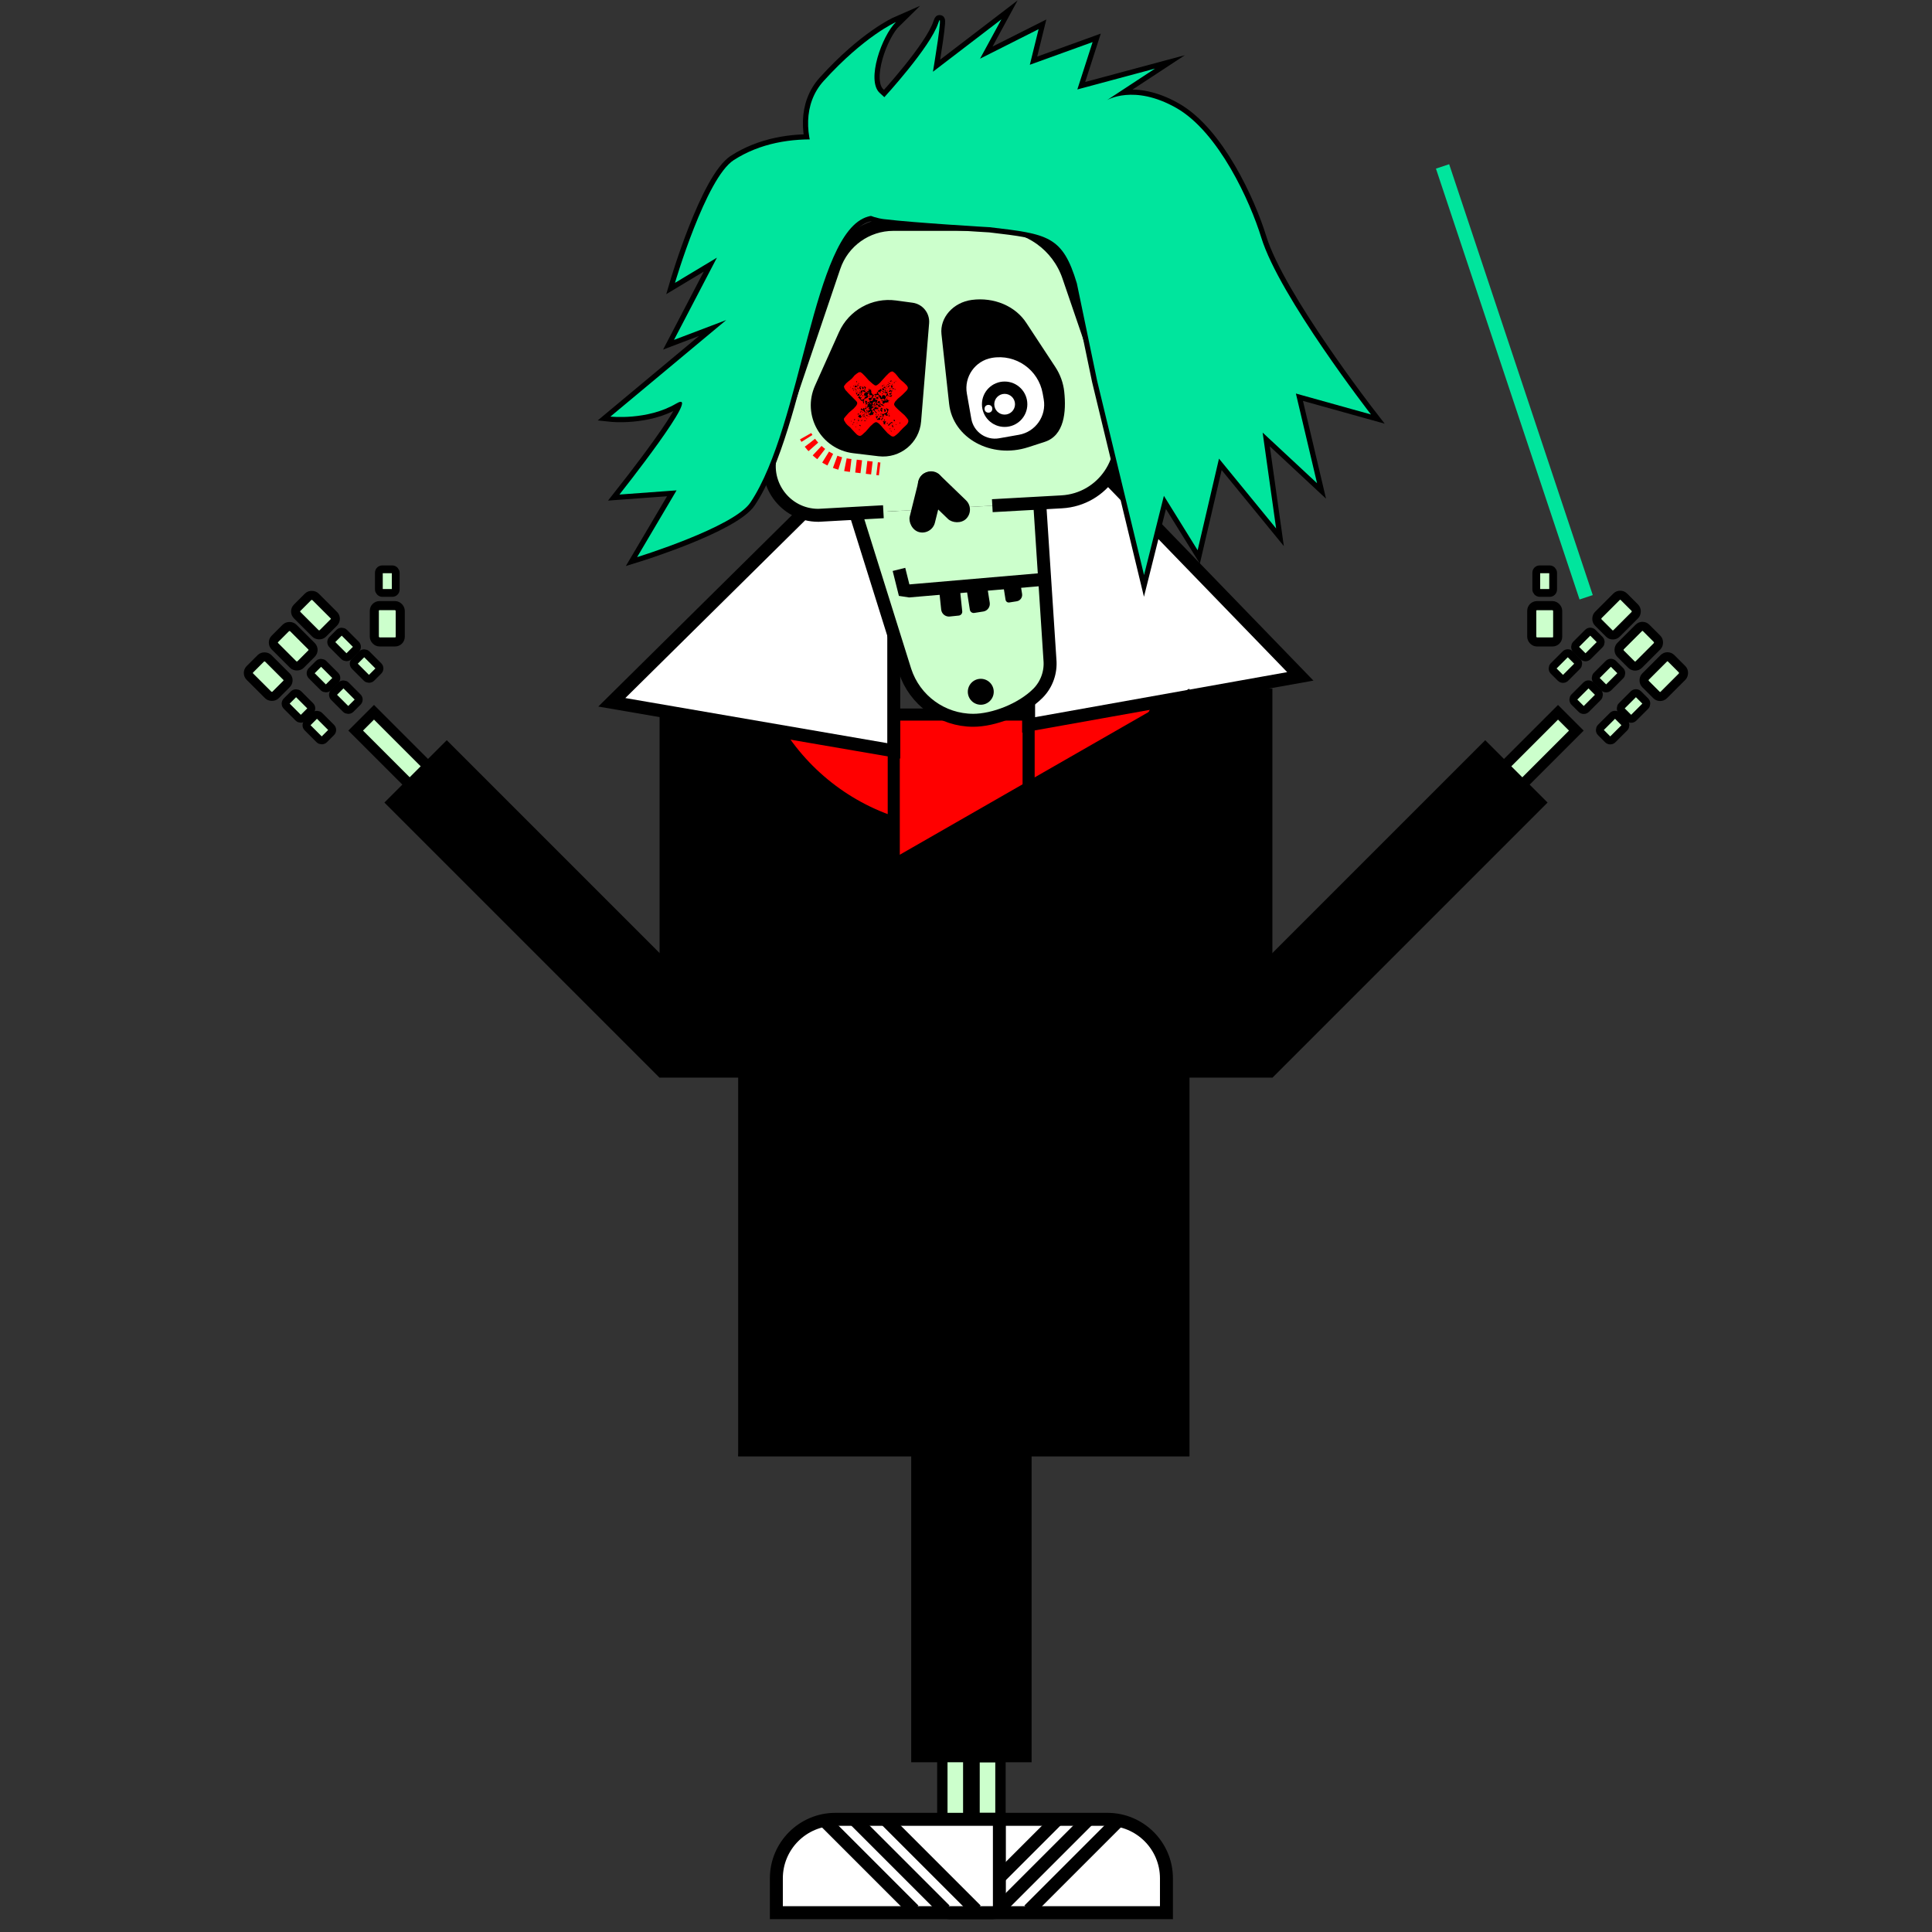<?xml version="1.0" encoding="UTF-8"?>
<svg xmlns="http://www.w3.org/2000/svg" viewBox="0 0 1000 1000">
  <rect x="0" y="0" width="1000" height="1000" fill="#333333" stroke="none"/>
  <defs>
    <style>
      .cls-1 {
        stroke-width: 6.26px;
      }

      .cls-1, .cls-2, .cls-3, .cls-4, .cls-5, .cls-6, .cls-7, .cls-8, .cls-9, .cls-10, .cls-11, .cls-12 {
        stroke-miterlimit: 10;
      }

      .cls-1, .cls-3, .cls-4, .cls-5, .cls-6, .cls-7, .cls-9, .cls-10 {
        stroke: #000;
      }

      .cls-1, .cls-4, .cls-13 {
        fill: red;
      }

      .cls-2 {
        stroke-dasharray: 0 0 2.76 2.76;
      }

      .cls-2, .cls-3, .cls-4, .cls-10, .cls-11, .cls-12 {
        stroke-width: 6.71px;
      }

      .cls-2, .cls-8, .cls-10, .cls-11, .cls-12 {
        fill: none;
      }

      .cls-2, .cls-11 {
        stroke: red;
      }

      .cls-3, .cls-14 {
        fill: #fff;
      }

      .cls-5 {
        stroke-width: 4.03px;
      }

      .cls-5, .cls-7, .cls-9, .cls-15 {
        fill: #cfc;
      }

      .cls-6 {
        fill: #96bd96;
      }

      .cls-6, .cls-7 {
        stroke-width: 5.37px;
      }

      .cls-16 {
        mix-blend-mode: hard-light;
      }

      .cls-8 {
        stroke: #00e59d;
        stroke-linecap: square;
        stroke-width: 7.21px;
      }

      .cls-9 {
        stroke-width: 4.7px;
      }

      .cls-17, .cls-15, .cls-14, .cls-13, .cls-18 {
        stroke-width: 0px;
      }

      .cls-19 {
        isolation: isolate;
      }

      .cls-12 {
        stroke: #39b54a;
        stroke-dasharray: 0 2.68;
      }

      .cls-18 {
        fill: #00e59d;
      }
    </style>
  </defs>
  <g class="cls-19">
    <g id="Layer_1" data-name="Layer 1">
      <g>
        <g>
          <g>
            <rect class="cls-7" x="221.04" y="357.29" width="13.42" height="110.07" transform="translate(-224.85 281.81) rotate(-45)"/>
            <circle class="cls-7" cx="275.21" cy="459.79" r="14.77"/>
          </g>
          <rect class="cls-17" x="341.41" y="356.43" width="45.64" height="201.35" transform="translate(728.45 914.2) rotate(-180)"/>
          <g>
            <g>
              <rect class="cls-9" x="132.11" y="340.83" width="13.42" height="18.79" rx="2.68" ry="2.68" transform="translate(484.63 499.71) rotate(135)"/>
              <rect class="cls-5" x="150.13" y="359.31" width="8.73" height="12.22" rx="1.75" ry="1.75" transform="translate(522.12 514.57) rotate(135)"/>
              <rect class="cls-5" x="160.93" y="370.49" width="8.73" height="12.22" rx="1.75" ry="1.75" transform="translate(548.47 526.01) rotate(135)"/>
            </g>
            <g>
              <rect class="cls-9" x="145.06" y="325.09" width="13.42" height="18.79" rx="2.68" ry="2.68" transform="translate(495.6 463.69) rotate(135)"/>
              <rect class="cls-5" x="163.08" y="343.57" width="8.73" height="12.22" rx="1.75" ry="1.75" transform="translate(533.1 478.55) rotate(135)"/>
              <rect class="cls-5" x="174.66" y="354.75" width="8.73" height="12.22" rx="1.75" ry="1.75" transform="translate(560.77 489.43) rotate(135)"/>
            </g>
            <rect class="cls-9" x="193.75" y="313.47" width="13.42" height="18.79" rx="2.68" ry="2.68"/>
            <rect class="cls-5" x="196.1" y="294.68" width="8.73" height="12.22" rx="1.75" ry="1.75"/>
            <g>
              <rect class="cls-9" x="156.57" y="308.98" width="13.42" height="18.79" rx="2.68" ry="2.68" transform="translate(503.87 428.05) rotate(135)"/>
              <rect class="cls-5" x="173.75" y="327.47" width="8.73" height="12.22" rx="1.75" ry="1.75" transform="translate(539.93 443.5) rotate(135)"/>
              <rect class="cls-5" x="185.4" y="338.64" width="8.73" height="12.22" rx="1.75" ry="1.75" transform="translate(567.71 454.34) rotate(135)"/>
            </g>
          </g>
          <rect class="cls-17" x="263.48" y="369.78" width="45.64" height="201.35" transform="translate(821.4 600.67) rotate(135)"/>
        </g>
        <g>
          <g>
            <rect class="cls-7" x="765.53" y="357.29" width="13.42" height="110.07" transform="translate(1026.75 1249.95) rotate(-135)"/>
            <circle class="cls-7" cx="724.79" cy="459.79" r="14.77"/>
          </g>
          <rect class="cls-17" x="612.95" y="356.43" width="45.64" height="201.35"/>
          <rect class="cls-17" x="690.88" y="369.78" width="45.64" height="201.35" transform="translate(541.7 -366.87) rotate(45)"/>
          <g>
            <g>
              <rect class="cls-9" x="854.47" y="340.83" width="13.42" height="18.79" rx="2.68" ry="2.68" transform="translate(499.88 -506.37) rotate(45)"/>
              <rect class="cls-5" x="841.15" y="359.31" width="8.73" height="12.22" rx="1.75" ry="1.75" transform="translate(506.04 -490.84) rotate(45)"/>
              <rect class="cls-5" x="830.34" y="370.49" width="8.73" height="12.22" rx="1.75" ry="1.75" transform="translate(510.77 -479.92) rotate(45)"/>
            </g>
            <g>
              <rect class="cls-9" x="841.52" y="325.09" width="13.42" height="18.79" rx="2.68" ry="2.68" transform="translate(484.96 -501.82) rotate(45)"/>
              <rect class="cls-5" x="828.2" y="343.57" width="8.73" height="12.22" rx="1.75" ry="1.75" transform="translate(491.11 -486.29) rotate(45)"/>
              <rect class="cls-5" x="816.62" y="354.75" width="8.73" height="12.22" rx="1.75" ry="1.75" transform="translate(495.62 -474.83) rotate(45)"/>
            </g>
            <rect class="cls-9" x="792.82" y="313.47" width="13.42" height="18.79" rx="2.68" ry="2.68" transform="translate(1599.07 645.74) rotate(-180)"/>
            <rect class="cls-5" x="795.17" y="294.68" width="8.73" height="12.22" rx="1.75" ry="1.75" transform="translate(1599.07 601.58) rotate(-180)"/>
            <g>
              <rect class="cls-9" x="830" y="308.98" width="13.42" height="18.79" rx="2.68" ry="2.68" transform="translate(470.2 -498.4) rotate(45)"/>
              <rect class="cls-5" x="817.53" y="327.47" width="8.73" height="12.22" rx="1.75" ry="1.75" transform="translate(476.6 -483.46) rotate(45)"/>
              <rect class="cls-5" x="805.88" y="338.64" width="8.73" height="12.22" rx="1.75" ry="1.75" transform="translate(481.09 -471.95) rotate(45)"/>
            </g>
          </g>
          <line class="cls-8" x1="819.85" y1="305.73" x2="747.8" y2="89.55"/>
        </g>
        <g>
          <g>
            <rect class="cls-7" x="504.42" y="845.03" width="13.42" height="110.07"/>
            <circle class="cls-7" cx="511.13" cy="832.95" r="14.77"/>
          </g>
          <rect class="cls-17" x="488.31" y="581.94" width="45.64" height="330.21"/>
          <g>
            <path class="cls-3" d="M488.31,941.68h84.89c16.86,0,30.55,13.69,30.55,30.55v17.77h-112.31c-1.73,0-3.13-1.4-3.13-3.13v-45.2h0Z"/>
            <line class="cls-10" x1="563.48" y1="941.68" x2="516.5" y2="988.66"/>
            <line class="cls-10" x1="579.59" y1="941.68" x2="532.61" y2="988.66"/>
            <line class="cls-10" x1="547.37" y1="941.68" x2="500.39" y2="988.66"/>
          </g>
          <g>
            <rect class="cls-7" x="487.75" y="845.03" width="13.42" height="110.07" transform="translate(988.92 1800.13) rotate(-180)"/>
            <circle class="cls-7" cx="494.46" cy="832.95" r="14.77"/>
          </g>
          <rect class="cls-17" x="471.64" y="581.94" width="45.64" height="330.21" transform="translate(988.92 1494.08) rotate(-180)"/>
          <g>
            <path class="cls-3" d="M404.97,941.68h112.31v17.77c0,16.86-13.69,30.55-30.55,30.55h-84.89v-45.2c0-1.73,1.4-3.13,3.13-3.13Z" transform="translate(919.12 1931.68) rotate(-180)"/>
            <line class="cls-10" x1="442.11" y1="941.68" x2="489.09" y2="988.66"/>
            <line class="cls-10" x1="426" y1="941.68" x2="472.98" y2="988.66"/>
            <line class="cls-10" x1="458.22" y1="941.68" x2="505.2" y2="988.66"/>
          </g>
        </g>
        <g>
          <g>
            <rect class="cls-7" x="492.15" y="329.58" width="13.42" height="110.07" transform="translate(997.71 769.23) rotate(180)"/>
            <circle class="cls-7" cx="498.86" cy="451.73" r="14.77"/>
          </g>
          <polygon class="cls-17" points="615.64 753.75 382.08 753.75 382.08 361.8 497.51 377.9 615.64 356.43 615.64 753.75"/>
          <path class="cls-4" d="M497.51,431.6c-61.8,0-112.08-50.28-112.08-112.08h46.98c0,35.9,29.2,65.1,65.1,65.1s65.1-29.2,65.1-65.1h46.98c0,61.8-50.28,112.08-112.08,112.08Z"/>
          <polygon class="cls-14" points="554.41 227.56 532.41 227.56 532.41 375.22 673.04 350.09 554.41 227.56"/>
          <rect class="cls-1" x="462.61" y="369.85" width="69.8" height="85.91"/>
          <polygon class="cls-14" points="440.62 240.99 462.61 240.99 462.61 388.64 316.67 363.51 440.62 240.99"/>
          <polygon class="cls-10" points="554.41 227.56 532.41 227.56 532.41 375.22 673.04 350.09 554.41 227.56"/>
          <polygon class="cls-10" points="440.62 240.99 462.61 240.99 462.61 388.64 316.67 363.51 440.62 240.99"/>
          <polygon class="cls-17" points="615.64 753.75 382.08 753.75 433.08 461.13 615.64 356.43 615.64 753.75"/>
        </g>
        <g>
          <g>
            <path class="cls-15" d="M513.62,261.74l35.89-1.99c21.44-1.19,35.81-22.52,28.86-42.83l-25.28-73.89c-5.5-16.08-20.62-26.89-37.62-26.89h-53.08c-13.87,0-26.19,8.84-30.64,21.97l-32.21,95.08c-5.58,16.46,6.67,33.54,24.05,33.54l33.65-1.86"/>
            <path class="cls-15" d="M538.15,260.38l5.29,81.04c.6,6.44-1.64,12.83-6.19,17.41-4.2,4.22-9.95,7.72-15.95,10.16-6.01,2.44-12.28,3.83-17.54,3.83-16.09,0-30.34-10.36-35.32-25.65l-25.55-81.51"/>
            <path class="cls-10" d="M513.62,261.74l35.89-1.99c21.44-1.19,35.81-22.52,28.86-42.83l-25.28-73.89c-5.5-16.08-20.62-26.89-37.62-26.89h-53.08c-13.87,0-26.19,8.84-30.64,21.97l-32.21,95.08c-5.58,16.46,6.67,33.54,24.05,33.54l33.65-1.86"/>
            <path class="cls-10" d="M538.15,260.38l5.29,81.04c.6,6.44-1.64,12.83-6.19,17.41-4.2,4.22-9.95,7.72-15.95,10.16-6.01,2.44-12.28,3.83-17.54,3.83-16.09,0-30.34-10.36-35.32-25.65l-25.55-81.51"/>
            <path class="cls-17" d="M532.21,231.48l8.54-2.77c10.18-3.31,11.19-15.66,10.1-25.94-.48-4.58-2.09-8.97-4.62-12.82l-14.97-22.76c-5.66-8.76-16.76-13.47-28.24-11.96h0c-9.64,1.27-16.65,9.2-15.71,17.76l3.96,36.06c1.95,17.73,21.84,28.63,40.92,22.43Z"/>
            <g>
              <rect class="cls-17" x="481.86" y="241.13" width="13.42" height="32.22" rx="6.71" ry="6.71" transform="translate(-35.86 430) rotate(-46)"/>
              <rect class="cls-17" x="472.96" y="243.69" width="13.42" height="32.22" rx="6.71" ry="6.71" transform="translate(77.1 -108.33) rotate(14)"/>
            </g>
            <path class="cls-17" d="M441.67,234.58l13.06,1.57c11.12,1.33,21.12-6.84,22.03-18l4.15-50.83c.43-5.25-3.33-9.92-8.55-10.63l-8.56-1.16c-12.41-1.69-24.44,5-29.56,16.42l-12.38,27.63c-6.89,15.36,3.09,33,19.81,35Z"/>
            <path class="cls-14" d="M516.92,184.34h0c12.55,0,22.74,10.19,22.74,22.74v3.05c0,8.74-7.1,15.84-15.84,15.84h-10.41c-6.85,0-12.41-5.56-12.41-12.41v-13.3c0-8.79,7.13-15.92,15.92-15.92Z" transform="translate(-27.72 93.47) rotate(-10)"/>
            <g>
              <circle class="cls-17" cx="520" cy="209.23" r="11.75"/>
              <circle class="cls-14" cx="511.61" cy="211.58" r="2.01"/>
              <circle class="cls-14" cx="520" cy="209.23" r="5.37"/>
            </g>
            <path class="cls-17" d="M486.85,305.59h10.74v11.41c0,1.11-.9,2.01-2.01,2.01h-4.7c-2.22,0-4.03-1.8-4.03-4.03v-9.4h0Z" transform="translate(-29.95 53.16) rotate(-6)"/>
            <path class="cls-17" d="M505.21,303.38h4.7c1.11,0,2.01.9,2.01,2.01v11.41h-10.74v-9.4c0-2.22,1.8-4.03,4.03-4.03Z" transform="translate(1055.38 537.13) rotate(171)"/>
            <path class="cls-17" d="M523.15,300.32h3.9c.92,0,1.67.75,1.67,1.67v9.47h-8.92v-7.8c0-1.85,1.5-3.34,3.34-3.34Z" transform="translate(1089.93 526.01) rotate(171)"/>
            <circle class="cls-17" cx="507.65" cy="358.06" r="6.71"/>
            <path class="cls-6" d="M379.81,82.85c-14.47,9.26-30.44,63.56-30.44,63.56l21.71-13.05-22.22,42.57,27.03-10.27-59.94,49.97s19.08,2.09,34.01-6.71c14.93-8.8-29.34,47.06-29.34,47.06l29.57-2.17-20.41,34.55s50.09-15.45,58.66-28.3c26.85-40.27,32.22-139.6,60.67-147.9,22.22-6.48,76.26-2.93,76.26-2.93,0,0-91.18-61.18-145.55-26.39Z"/>
            <path class="cls-6" d="M457.69,113.45c-28.11-3.45-52.61-48.07-31.42-71.48,21.18-23.41,37.48-30.56,37.48-30.56-7.28,7.08-15.5,30.22-8.42,36.69l2.41,2.2s23.75-25.83,27.9-38.33c3.03-9.12-2.75,25.16-2.75,25.16l35.45-27.13-11.07,20.37,30.31-15.27-4.54,18.43,32.49-11.75-7.9,24.52,40.22-10.8-24.92,16.36s13.84-8.49,35.85,3.97c22.01,12.46,38.33,48.51,44.07,67.19,9.34,30.41,56.77,91.51,56.77,91.51l-38.87-10.84,10.96,46.43-28.17-26.22,6.98,49.63-29.57-36.15-11.05,47.42-17.47-28.16-10.27,41.01-24.28-100.53-10.5-50.45c-7.36-24.6-15.02-25.54-45.08-29.06,0,0-38.84-2.24-54.6-4.17Z"/>
            <path class="cls-13" d="M467.1,221.92l-1.01,1.01-.95,1.07-1.07.95-.47.36-.83.59-.77.06-.53-.18-.83-.59-1.19-.95-1.3-1.42-.83-.95-1.25-1.48-1.19-1.19-.71-.47-.59-.24-.59.12-.95.59-.53.53-.95.83-2.49,2.85-1.01.89-.53.53-.95.71-.89.06-1.01-.53-1.24-1.24-1.48-1.6-.89-1.01-1.42-1.19-.89-1.01-.3-.53-.59-.95-.06-.89.71-.95.95-1.07.89-1.01,2.55-2.19.83-.95.36-.36.59-1.07-.06-.89-.65-.77-3.91-3.91-.89-1.01-.53-.53-.65-1.13-.18-.89.65-.89.47-.59,1.07-.95,1.01-.77,1.01-.89,1.36-1.6,1.13-.89,1.01-.65.89-.06.89.65,1.48,1.48,1.84,2.07,2.07,1.84.83.59.53.3.71-.12.77-.53.89-.77.83-.95,2.31-2.55,1.48-1.48.89-.65.71-.24.53.06.65.53.47.36.83.95,1.3,1.66.95.95,1.48,1.24,1.36,1.36.53.77.18.65-.18.65-.59.83-2.02,2.02-1.01.89-1.48,1.24-.77.89-.47.47-.47.83-.18.65.18.53.53.77,1.42,1.42,3.26,2.9.89,1.01.41.53.65.89.06,1.01-.53,1.13-1.01,1.01-1.54,1.42ZM443.09,197.31l.41.77.06-.53-.18-.3-.3.06ZM440.43,200.46v-.12s-.3-.06-.3-.06v.12s.18.18.18.18l.12-.12ZM441.97,199.86v-.24h-.24l-.12.12.06.06v.12l.18.06.12-.12ZM442.86,199.21v-.12h-.24l-.06.06v.12h.24l.06-.06ZM442.38,199.92v.36s.24.24.24.24l1.54-.59-1.48-.3-.3.3ZM441.61,201.29l.12-.36-.06-.06-.18-.06-.24.24v.36s.36-.12.36-.12ZM444.22,198.32v.24l.24.12.24-.24-.3-.18-.18.06ZM444.4,199.33l-.3-.3-.3-.06.06.53.41.06.12-.24ZM442.92,202l.59.12-.3-.41-.47-.36-.06-.3-.41-.3.3.65h.12s.24.59.24.59ZM442.2,201.88l-.18-.18-.36.12.06.3.18.06.3-.3ZM443.69,200.63l.06.42h.47l-.06.53.36-.47-.83-.47ZM444.93,199.86l-.06.3,1.07.24v-.12l-.83-.47-.18.06ZM445.35,201.7l.36-.59-.36-.59h-.12l-.06-.06-.3-.06-.18.3.65,1.01ZM442.8,202.71l.53.41-.12-.36-.18-.18-.24.12ZM446.29,200.16l-.06.65.3.65.3-.06.24-.59-.36-.59-.41-.06ZM443.98,202.59h-.12s-.06.18-.06.18l.18.18.24-.12-.24-.24ZM443.75,204.25l-.3-.18.47-.83-.95.24.36.71.41.06ZM447.07,199.86l.53,1.01.12.59-.53.53-1.66.24-.12.36.24.47.77-.18-.06-.3.3-.18.53.53.65-.06.12-.24-.12-.24-.24.12-.18-.18.59-1.07-.06-.3.3-.53-1.19-.59ZM445.23,202.18h-.24l-.06.3.18.18.12-.47ZM444.99,203.48l.3-.06.12.12,1.01-.06v-.24s-1.66-.12-1.66-.12l-.18.41.12.12h.24s.06-.18.06-.18ZM444.93,204.61l-.12-.24.06-.3-.3-.18h-.36s-.65.77-.65.77l.12.12h1.07s.18-.18.18-.18ZM445.58,203.95l-.06.41-.3.18v.24s.24,0,.24,0l.47-.47v-.47s-.36.12-.36.12ZM451.93,214.57l.12-.71.41-.3-.3-.3-.41.18.06.06-.24-.12-.06-.53.18-.06.12-.47-.24-.12-.3.18-.12-.12.06-.06-.24-.24.18-.18-.06-.18.65-.65.3.18.12-.12v-.24l-.18-.06.12-.12-.06-.41-.3.06-.3.3-.18-.18v-.24l.3-.18v-.36l-.3-.3.24-.36-.18.3.59.59.12-.12-.06-.3-.24-.24v-.59l.36-.47h.36l.36-.24.3.06v.47s-.06.06-.06.06h-.12v.12l.06.06.3-.06.18.3-.59,1.3.18-.06-.06.06-.06.18.3-.06.06-.06v-.12l-.06-.06h-.12l.59-.47h.24l.65.41.06.65.41.06.06-.18h.24l.12.12.53-.18-.06-.3-2.13-1.19-.12-.71.47-.95-.12-.36-.41-.06-.36.24-.53-1.25-.59.36-.53-.53h-.12l.06-.18.41-.18.24-.47-.06-.06v-.12l-.12-.12.47-.12-.3-.18-.3.18-.36-.47-.59-.71.06-.89-.3-.3.24-.36-.36-.12-.3.18h-.12l-.24-.24-.12-.47-.24.36.18.77-1.07.36.18.18,1.19.12.24.24-2.37-.12-.12.36-.65.53.3,1.13.77-.06.36.24-1.07.36.06.3-.36.59-1.01.53-.3-.06-.47-.47.06-.3.3-.06.18-.18v-.24s-.83.12-.83.12v-.59l-.06-.06-.42.06-.18.18h-.24s-.12.24-.12.24l1.9,2.02.18-.18.47-.12-.12.36.36,1.19.36-.24-.24-.83.12-.24-.06-.53.65-.77.53.06.24-.36.12.12.59-.47.18-.53-.12-.36-.3-.06-.06-.06.41-.89.53-.18.24.47-.18.3h-.24l-.12.12,1.9.24.06-.06.12.24-.24.12-.18.3.06.06-.24.24v.24s-.12.12-.12.12h-.95l-.53.41.3.3.12.47.3.18.3-.06.24-.24v-.12l.3.06.24-.24-.12-.59.3-.18.06-.18.36.71-.06.65-.41.41h-1.19l-.24.36.36.47.3.06-.47.12-.53-.53-.36.12-.24.36-.36.12-.12-.24.41-.89-1.07.12-.06-.18h-.24l-.06.18.24.12.18.41-.06.3.12.24.18.06-.06,1.01,1.01-1.13.89.18-.12.12v.12s-.41-.06-.41-.06l-.59.59.24.59-.06.18-.36.24-.12.36.47.12.41-.41h.12l.24.36-.06.41-.47.24.3.18.41-.18.18.41-.3.41-.06-.06-.18.06-.36-.12-.36.12-.3-.3-.3.18.12.24.3.18-.24,1.07-.41-.06-.18.41.89-.41.06-.53.18-.06-.06-.3-.24-.12.24-.24.36.12.3-.18-.36.47.06.77.18.18.18-.18.06-.41.12-.12.3.18.18-.18-.06-.3.18-.06.18.06.06.53-.18.06-.3.53-.77.3-.24.36.65-.18.41.53.71-.12.12-.24.3-.06v.24h.24s.24-.24.24-.24ZM448.19,202.06l-.06.18.18.18h.12l-.12-.36h-.12ZM446.35,204.84l.06.18.18.06.24-.24v-.24l-.18-.06-.24.12-.06.18ZM449.85,205.26l.24.12.24-.12.06-.18-.3-.18-.3.18.06.18ZM456.67,199.51l-.18.3.06.3.65-.42-.12-.24-.41.06ZM457.44,199.09l-.06.18.18.18h.12s.12-.12.12-.12l-.24-.24h-.12ZM459.81,207.51l.12-.12.41-.06.18-.18-1.13-.06-.47-1.07-.24,1.42-.24.24-.24-1.3.36-.71-.06-.41-.83-.83-1.13.3v.83l-.24.36-.36-1.07-.89-.42-.65-1.01.18-.18-.06-.18.18-.3.65-.06-.06.3.24.24.3-.06-.12-.83.65-.06-.06-.41-.18-.18v-.24s-.3-.18-.3-.18l-.18.3-.24.12-.77.41-.3.77-.59.36.18.18.12.47-.06.06-.3-.18-1.19.36.24.36,1.66-.12.59.47.12.71.41.3-.12.12.47.59.53.18.36-.12.06-.3.06-.06.95.47.12.47-.47.36-.24-.24v-.24l-.24-.12-.24,1.66.47.47.12-.12h.12l.77-.65.47.12.77-.3.18.18h.12l.12-.36-.18-.3.06-.06v-.12ZM446,212.08l.77.53h.12l.06-.06.71.95.18.06.18-.06-.65-1.72.12-.36-.41-.3-.41.41.24.12.24-.12.06.06-.47.24-.06-.06-.12.12v-.12s-.06.06-.06.06l-.3-.06-.18-.18.06-.18-.18-.06-.18.06-.24.83.3.06.24-.24ZM459.57,197.91v.12s.12.12.12.12l.18.06.06-.06v-.12l-.06-.06-.3-.06ZM456.73,200.75v1.19l.18.18.77-.41-.06-.3-.83-.71-.06.06ZM458.09,200.1l-.77.3-.12.47.3-.3.36.36.47.12-.24-.95ZM453.7,204.84l-.3-.18-.59.36.06.18.24.12.53-.3.06-.18ZM460.64,197.43l.06.18.3-.06.3-.3.24.12.3-.06-.65-.41-.53.53ZM447.95,210.59l.41-.06-.18-.3-.24-.12v.47ZM459.93,199.09l-.18-.3h-.36v.12s.3.41.3.41l.24-.24ZM444.28,214.62l.41-.53-.3-.06-.06.06h-.12l-.3.18.06.3.3.06ZM460.7,198.68l.12-.12-.3-.3h-.36l.12.36.41.18v-.12ZM459.04,199.39l-.18.18v.24s.47-.47.47-.47l-.3.06ZM445.82,213.2l.06-.53-.71.59.12.24h.24l.3-.3ZM440.78,218.12l-.06-.3h-.12l-.12.24.18.18.12-.12ZM458.86,199.92l-.41.53.59-.36-.18-.18ZM447.66,211.96l.71-.36.24-.47-.36-.24-.47.36-.12.71ZM457.74,203.06l-.12-.24-.3-.06-.12-.12h-.12s-.06-.3-.06-.3l-.3.06-.06.3.89.53.18-.18ZM454.42,205.44l-.3.06-.18.18-.24-.12-.24.12-.24.59.24.12.24-.24.89.53-.06-1.13.18-.06v-.24s-.18-.06-.18-.06l-.12.24ZM442.62,217.23l-.06-.3-.47.12-.12.24.06.18h.24l.36-.24ZM450.8,208.58l.24.47-.24.12-.53-.06.53-.53ZM460.17,199.57v.12l-.59.24-.12.71,1.36-1.24-.65.18ZM444.1,215.51l.41.41h.24s.47.47.47.47l2.25-1.9.12-.59-1.48,1.6h-.36s-.3-.3-.3-.3l.18-.3-.47-.36-1.07.95ZM446.41,213.32l.06.18.3-.06.06-.18-.24-.24-.18.3ZM458.63,201.35h.12s.24-.24.24-.24v-.12s-.18-.06-.18-.06l-.24.24.06.18ZM458.39,201.94l-.36-.24-.18.18v.24l.18.06.12.24-.24.71.18.53h.12l.06-.06.12-1.66ZM456.97,203.84l-.06-.18-.18-.06-.24.12v.12s.24.24.24.24h.12s.12-.24.12-.24ZM441.55,218.89l.3.06.41-.41-.06-.06h-.12l-.12.12-.41.06v.24ZM451.75,208.58l-.24.36.24-.36ZM461.71,198.74l-.06.18.12.12h.24v-.24l-.12-.12-.06.06h-.12ZM462.42,198.14l.53.06.3-.18v-.12s-.12-.12-.12-.12l-.71.36ZM446.29,214.51l.24.12v-.12s-.18-.3-.18-.3l-.12.12.06.18ZM463.55,197.14l-.06.3h.24l.06-.3h-.24ZM441.85,218.83v.12l-.06-.06.06-.06ZM441.55,219.72l-.06-.18-.12-.12-.3.18.18.18h.24l.06-.06ZM461.71,199.45h-.36l-.24.24.59,1.66.3-1.6-.3-.3ZM444.46,216.94l.06-.18-.06-.06h-.24v.12s-.06.06-.06.06l.3.06ZM452.52,209.23l-.47.24.36.59.06.06.24-.24.12-1.54-.47.36.18.53ZM459.16,202.12l-.3.18.3.18.3-.18-.3-.18ZM460.64,201.35h-.59l.41.3.59-.83-.41.06v.47ZM460.46,204.96h-.24l-.59-.47-.06-.65-.36-.47.12-.71-.77.18.06.77h.36l.18.3-.53.53.06.65.3.18.18-.18-.12-.24.18-.18h.24l.89.65.3-.18.59.36.59-1.19-1.36.65ZM444.16,217.94l.47-.12.12-.24-.36-.24-.18.06-.18.3.12.24ZM462.36,199.63v.24h.12s.06.06.06.06l.06-.06v-.12s-.24-.12-.24-.12ZM455.6,209.23l.47.24.3.41.47.12.3-.18.12.47h.12l.06-.06v-.24s-.18-.3-.18-.3l.06-.06-.53-.18-.12-.24h-.24l-.06-.06-.06.06-.59-.24-.24-.36v-.71l-.47-.47-.18.3-.12-.12h-.12l-.06.3h-.24l-.12.71.41.18.3-.18-.06-.18.18-.18.47.95-.47-.12.3.53.24-.12.06-.3ZM443.8,218.89v-.12s-.18-.06-.18-.06l-.18.18v.12s.36-.12.36-.12ZM461.17,202l-.3-.18-.95.71.59.36.59-.36v-.12s.06-.06.06-.06v-.36ZM447.9,215.51l-.36-.47-.83.71.24.12.53-.41.41.06ZM449.02,215.45l-.12-.71-.77-.06.77.89.12-.12ZM452.58,210.83l.06-.41h-.12l-.18.3.24.12ZM462.12,201.05l-.06.18.06.18.18.06.36-.24.06-.3-.3-.06-.3.18ZM451.51,211.9l.47.12.36.71.18.06.12-.12.18.3.18.06.24.71.77.18-1.54-1.9.41-.18.06.06.95-.36-.18.53.83-.59v-.12s.41-.18.41-.18l-1.84-.41-.36-.36.06.53-.12.12-.06.3-1.13.53ZM445.52,217.77l.24.12.53-.3v-.47s-.36.47-.36.47h-.24l-.18.18ZM456.14,207.39l.12.24.12.12.3-.3-.12-.24-.3-.06-.12.24ZM461.89,202.23l-.3-.18h-.12s-.12.12-.12.12l-.06.89.06.06h.12s.41-.89.41-.89ZM443.09,221.03l.06-.18-.06-.06-.3-.06v.24l.3.06ZM461.41,203.89l.12-.36-.47-.12-.89.3.12.36.59.24.53-.41ZM453.53,210.59l.3-.06.18-.18-.18-.18-.3.18v.24ZM448.07,216.4v-.12l-.06-.06-.3-.06-.18.18.24.12.3-.06ZM463.13,201.35l-.12.24.24.24.12-.12.06-.41-.3.06ZM457.91,206.68l-.06.06v-.12l.06.06ZM459.51,205.55l.06-.06-.18-.06-.3.3.41-.06v-.12ZM447.48,217.47l-.3.18.24.24.47.12.47-.36-.83.12-.06-.3ZM445.46,220.67v-.36l-.18-.3-.36-.12-.18.3.18.18h.24l.3.3ZM450.09,215.69l-.24-.24h-.24l-.18.18.65.06ZM448.84,216.46l-.3.18-.12.24.06.06h.12s.18-.18.18-.18l.06-.3ZM457.44,208.93l-.06.06-.06-.06h.12ZM454.89,213.26l.41-.53-.95-.71v.47l.53.06.06.06-.06.65ZM444.93,222.63l.06-.18-.12-.24-.06-.18-.12.12v.47h.24ZM456.31,211.13l-.18-.06-.24.12-.06.18.12.36,1.19.12v-.12l-.83-.59ZM456.31,213.5l.41-.77-.47-.83h-.47l-.24.36.65.65.12.59ZM453.76,215.1l-.12-.36-.3-.3-.3.18.71.47ZM454.12,216.64l-.24-.36.47-.47.12-.47-1.19.24v.24l.24.24.12.47.47.12ZM454.83,214.74l-.24-.24-.3.18.3.3h.24v-.24ZM457.62,211.6l.18,1.6.41-.06.36-.71-.47-.71-.47-.12ZM459.46,215.1l.12-.36-.12-.24-.3.06-.24-.12.77-1.36-.12-.36.47-.71-1.42-.83.12.59.3.3.3,1.13-2.07,1.13-.77-.18.18,1.01.95-.12-.06-.41.47-.24.53.77.89-.06ZM456.19,214.33l-.06-.3h-.24l-.12.36.18.3.24-.36ZM457.56,215.69v-.24s-.47-.12-.47-.12l-.47.24-1.13-.3-.18.18.12.47h.24l.47-.36.24.24,1.19-.12ZM455.66,217.11l-.12-.71-.36-.24h-.36l-.12.36-.06-.06-.36.36-.3.06-.12.24.18.18h1.42l.18-.18ZM456.97,216.76v-.59h-.12s-.3.18-.3.18l-.06.3-.12.12v.12s-.36.12-.36.12v.36l.3.06.18-.3h.12l.36-.36ZM460.23,214.57l-.06-.42-.24-.12-.06.18.06.18.3.18ZM457.56,217.23l-.06.18.12.24.18.06.3-.3-.06-.18-.24-.12-.24.12ZM458.15,219.72l.12-.24-.24-.36.65-1.01h-1.3s-.12-.24-.12-.24h-.24l-.12.24.3.18.06.3.24.24-.24.36.18.3.71.24ZM459.87,215.16l.06.18.24.12.3-.06.18-.18-.41-.3-.36.24ZM459.51,219.31l.06-.18-.06-.18-.24-.12-.36.24.06.18.24.12.3-.06ZM462.06,218.89l-.36-.47-.47.12-1.48,1.36v.36l.18.18,1.42-1.54.36.12.36-.12ZM463.19,217.89l.06-.3-.36-.36-.3.06-.06.3.18.3.24.12.24-.12ZM462.48,221.09l-.36-.71v-.71l-.53.77.65.77.24-.12ZM460.88,221.98v-.12s-.12-.12-.12-.12l-.3.18.06.18.18.06.18-.18ZM463.84,219.84l.18-.06v-.12s-.06-.06-.06-.06l-.18-.06-.24.12.3.18ZM461.47,223.4l-.12-.36-.41-.18.36.59h.12l.06-.06ZM465.74,218.66l-.12.24.12.36.18-.06.06-.18v-.24l-.12-.12h-.12ZM462.95,222.51l.18-.3-.06-.18h-.12s-.18.3-.18.3l.06.18h.12Z"/>
            <g class="cls-16">
              <path class="cls-18" d="M379.81,82.85c-14.47,9.26-30.44,63.56-30.44,63.56l21.71-13.05-22.22,42.57,27.03-10.27-59.94,49.97s19.08,2.09,34.01-6.71c14.93-8.8-29.34,47.06-29.34,47.06l29.57-2.17-20.41,34.55s50.09-15.45,58.66-28.3c26.85-40.27,32.22-139.6,60.67-147.9,22.22-6.48,76.26-2.93,76.26-2.93,0,0-91.18-61.18-145.55-26.39Z"/>
            </g>
          </g>
          <path class="cls-12" d="M536.94,241.16l10.76-3.49c12.82-4.16,14.09-19.72,12.72-32.66-.61-5.77-2.63-11.3-5.82-16.15l-18.84-28.66c-7.12-11.04-21.1-16.96-35.56-15.06h0"/>
          <g>
            <path class="cls-11" d="M416.98,225.78c.22.39.45.77.69,1.15"/>
            <path class="cls-2" d="M419.22,229.19c4.69,6.18,11.79,10.62,20.35,11.64l13.03,1.56"/>
            <line class="cls-11" x1="453.98" y1="242.57" x2="455.31" y2="242.73"/>
          </g>
          <polyline class="cls-10" points="537.78 300.08 470.67 305.86 467.98 305.45 465.3 294.72"/>
          <g class="cls-16">
            <path class="cls-18" d="M457.69,113.45c-28.11-3.45-52.61-48.07-31.42-71.48,21.18-23.41,37.48-30.56,37.48-30.56-7.28,7.08-15.5,30.22-8.42,36.69l2.41,2.2s23.75-25.83,27.9-38.33c3.03-9.12-2.75,25.16-2.75,25.16l35.45-27.13-11.07,20.37,30.31-15.27-4.54,18.43,32.49-11.75-7.9,24.52,40.22-10.8-24.92,16.36s13.84-8.49,35.85,3.97c22.01,12.46,38.33,48.51,44.07,67.19,9.34,30.41,56.77,91.51,56.77,91.51l-38.87-10.84,10.96,46.43-28.17-26.22,6.98,49.63-29.57-36.15-11.05,47.42-17.47-28.16-10.27,41.01-24.28-100.53-10.5-50.45c-7.36-24.6-15.02-25.54-45.08-29.06,0,0-38.84-2.24-54.6-4.17Z"/>
          </g>
        </g>
      </g>
    </g>
  </g>
</svg>